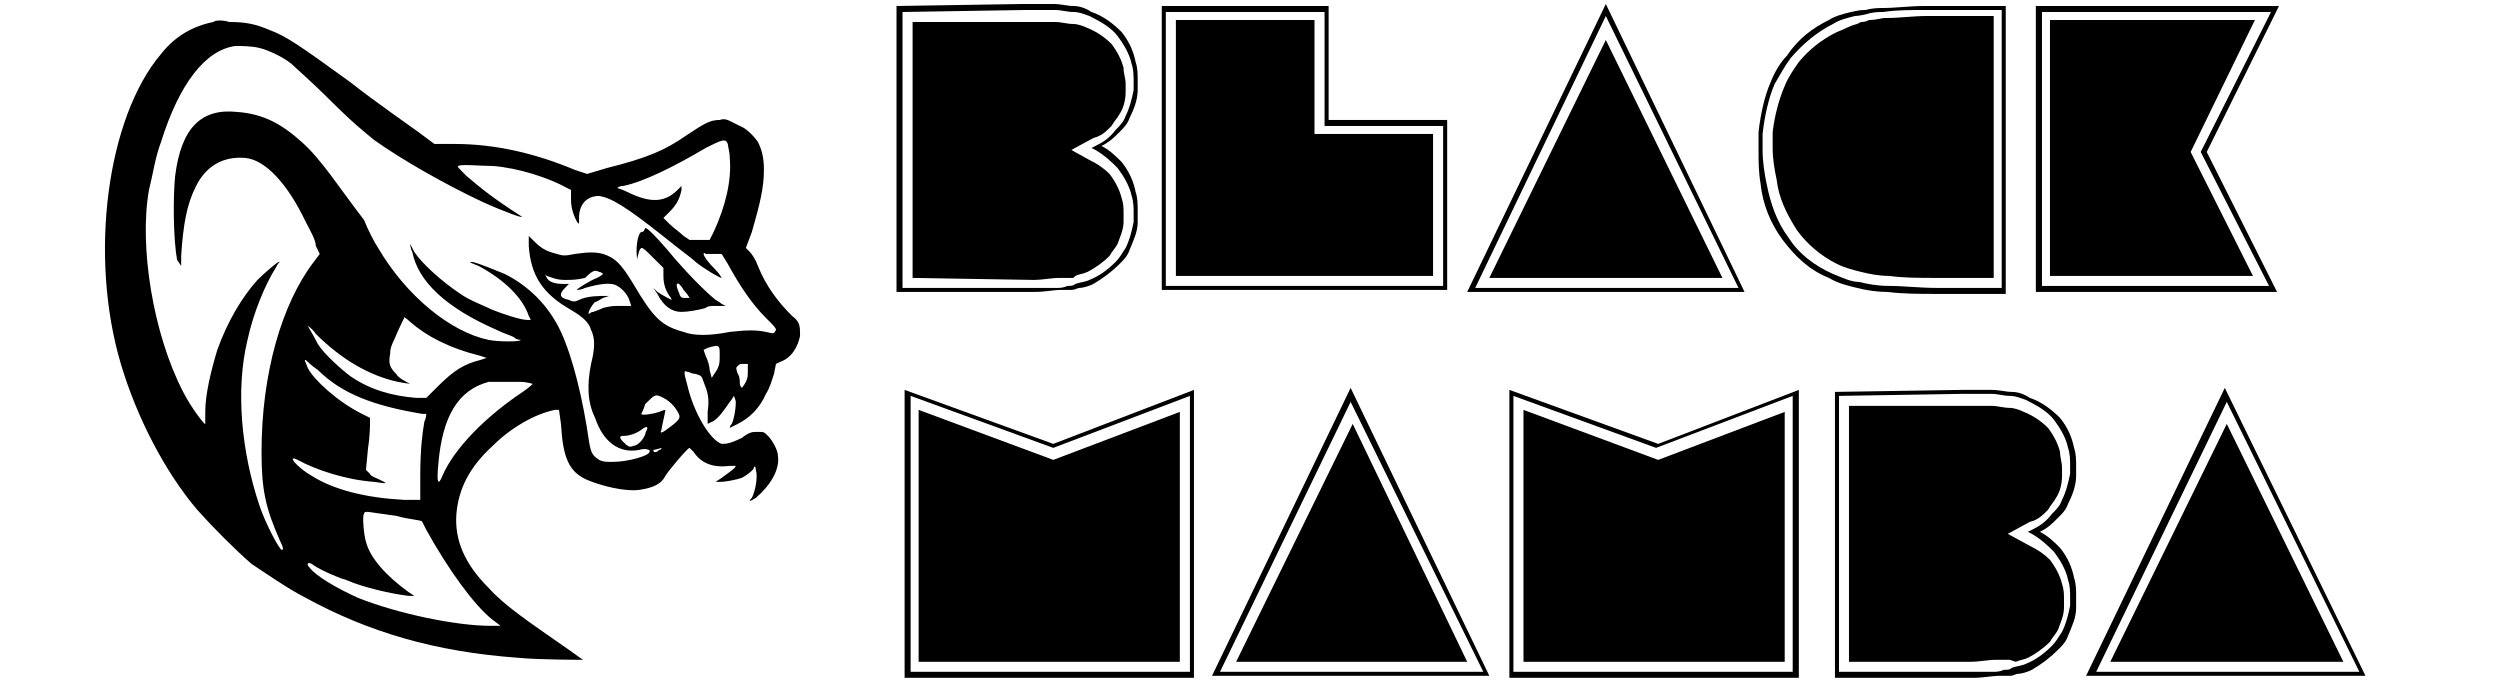<svg width="242" height="66" xmlns="http://www.w3.org/2000/svg" xmlns:xlink="http://www.w3.org/1999/xlink" xml:space="preserve" overflow="hidden"><defs><clipPath id="clip0"><rect x="519" y="327" width="242" height="66"/></clipPath></defs><g clip-path="url(#clip0)" transform="translate(-519 -327)"><path d="M1261.81 693.887 1234.32 693.887 1234.32 666.404 1250.39 666.404 1250.39 677.436 1261.81 677.436 1261.81 693.887ZM1234.71 693.501 1261.42 693.501 1261.42 678.018 1250 678.018 1250 666.984 1234.71 666.984 1234.71 693.501ZM1260.45 692.534 1235.68 692.534 1235.68 667.759 1249.03 667.759 1249.03 678.791 1260.45 678.791 1260.45 692.534Z" transform="matrix(1.005 0 0 1 -609.032 -338.824)"/><path d="M1290.45 694.081 1263.74 694.081 1277.09 666.21 1290.45 694.081ZM1264.51 693.695 1289.87 693.695 1277.09 667.373 1264.51 693.695ZM1288.32 692.726 1265.87 692.726 1277.09 669.694 1288.32 692.726Z" transform="matrix(1.005 0 0 1 -609.032 -338.824)"/><path d="M1315.61 694.275 1309.03 694.275C1307.29 694.275 1305.74 694.275 1304.19 694.081 1303.03 694.081 1302.06 693.887 1301.29 693.695 1300.51 693.501 1299.55 693.307 1298.58 692.726 1296.64 691.952 1295.29 690.597 1294.13 689.05 1292.97 687.501 1292.19 685.565 1292 683.63 1291.8 682.469 1291.8 681.5 1291.8 680.34 1291.8 679.759 1291.8 679.179 1291.8 678.598 1292 676.855 1292.38 675.114 1292.97 673.759 1293.35 672.79 1293.93 671.824 1294.51 671.243 1295.68 669.5 1297.03 668.533 1298.58 667.759 1299.16 667.373 1299.93 667.178 1300.71 666.984 1300.9 666.984 1301.29 666.792 1302.06 666.792 1302.84 666.598 1303.42 666.598 1303.8 666.598 1304.97 666.598 1306.32 666.404 1307.87 666.404L1315.61 666.404 1315.61 679.371 1315.61 694.275ZM1307.87 666.792C1306.32 666.792 1305.16 666.792 1303.8 666.984 1303.42 666.984 1302.84 666.984 1302.26 667.178 1301.48 667.373 1301.09 667.373 1301.09 667.373L1301.09 667.373C1300.32 667.565 1299.55 667.759 1298.97 668.145 1297.42 668.92 1296.06 670.082 1294.9 671.437 1294.32 672.21 1293.93 672.984 1293.35 673.953 1292.77 675.308 1292.38 677.049 1292.19 678.791 1292.19 679.371 1292.19 679.953 1292.19 680.34 1292.19 681.5 1292.38 682.661 1292.58 683.63 1292.97 685.565 1293.55 687.306 1294.71 688.856 1295.68 690.405 1297.22 691.565 1298.97 692.34 1299.93 692.726 1300.71 693.115 1301.48 693.115 1302.26 693.307 1303.22 693.501 1304.39 693.501 1305.74 693.501 1307.29 693.695 1309.03 693.695L1315.22 693.695 1315.22 679.179 1315.22 666.792 1307.87 666.792ZM1314.26 692.726 1309.03 692.726C1307.29 692.726 1305.74 692.726 1304.39 692.534 1303.42 692.534 1302.45 692.34 1301.68 692.146 1300.9 691.952 1300.13 691.76 1299.35 691.371 1297.8 690.597 1296.45 689.436 1295.48 688.081 1294.51 686.534 1293.74 684.985 1293.55 683.244 1293.35 682.275 1293.16 681.308 1293.16 680.146 1293.16 679.565 1293.16 679.179 1293.16 678.598 1293.35 677.049 1293.74 675.5 1294.32 674.145 1294.71 673.179 1295.29 672.404 1295.68 671.824 1296.64 670.663 1297.8 669.694 1299.35 668.92 1299.93 668.728 1300.51 668.339 1301.29 668.145L1301.68 667.953C1301.87 667.953 1302.06 667.953 1302.45 667.759 1303.22 667.759 1303.61 667.565 1304 667.565L1304.19 667.565C1305.35 667.565 1306.71 667.373 1308.06 667.373L1314.45 667.373 1314.45 678.985 1314.45 692.726Z" transform="matrix(1.005 0 0 1 -609.032 -338.824)"/><path d="M1341.74 694.081 1318.51 694.081 1318.51 666.404 1341.93 666.404 1334.97 680.534 1341.74 694.081ZM1318.9 693.501 1340.97 693.501 1334.39 680.534 1341.16 666.984 1319.1 666.984 1319.1 693.501ZM1339.42 692.534 1319.87 692.534 1319.87 667.759 1339.61 667.759 1333.42 680.534 1339.42 692.534Z" transform="matrix(1.005 0 0 1 -609.032 -338.824)"/><path d="M1265.87 731.243 1239.16 731.243 1252.51 703.372 1265.87 731.243ZM1239.93 730.855 1265.29 730.855 1252.51 704.727 1239.93 730.855ZM1263.74 729.888 1241.48 729.888 1252.71 706.856 1263.74 729.888Z" transform="matrix(1.005 0 0 1 -609.032 -338.824)"/><path d="M1295.68 731.437 1267.8 731.437 1267.8 703.566 1282.13 708.791 1295.68 703.566 1295.68 731.437ZM1268.19 730.855 1295.09 730.855 1295.09 704.146 1281.93 709.178 1268.19 704.146 1268.19 730.855ZM1294.32 729.888 1269.16 729.888 1269.16 705.501 1282.13 710.341 1294.32 705.695 1294.32 729.888Z" transform="matrix(1.005 0 0 1 -609.032 -338.824)"/><path d="M1237.61 731.437 1209.55 731.437 1209.55 703.566 1223.87 708.791 1237.42 703.566 1237.42 731.437ZM1210.13 730.855 1237.03 730.855 1237.03 704.146 1223.87 709.178 1210.13 704.146 1210.13 730.855ZM1236.06 729.888 1210.9 729.888 1210.9 705.501 1223.87 710.341 1236.06 705.695 1236.06 729.888Z" transform="matrix(1.005 0 0 1 -609.032 -338.824)"/><path d="M1299.16 731.437 1299.16 703.76 1311.35 703.566C1312.51 703.566 1313.48 703.566 1314.26 703.566 1315.03 703.566 1315.61 703.76 1316.19 703.76 1316.77 703.76 1317.35 703.952 1317.93 704.34 1319.1 704.727 1320.06 705.501 1320.84 706.276 1321.61 707.242 1322 708.211 1322.19 709.178 1322.39 709.758 1322.39 710.341 1322.39 711.113L1322.39 711.888C1322.39 712.856 1322 713.823 1321.61 714.598 1321.42 715.178 1321.03 715.566 1320.64 715.952 1320.06 716.533 1319.68 716.921 1318.9 717.307 1319.68 717.694 1320.26 718.276 1320.84 718.856 1321.61 719.823 1322 720.792 1322.19 721.758 1322.39 722.339 1322.39 722.919 1322.39 723.694 1322.39 723.888 1322.39 724.274 1322.39 724.663 1322.39 725.629 1322 726.404 1321.61 727.372 1321.42 727.953 1321.03 728.339 1320.64 728.727 1319.87 729.502 1319.1 730.082 1318.13 730.663 1317.74 730.855 1317.16 731.049 1316.77 731.049 1316.58 731.049 1316.39 731.243 1316 731.243 1315.42 731.243 1315.22 731.243 1315.03 731.243 1314.26 731.243 1313.48 731.437 1312.51 731.437L1299.16 731.437ZM1299.55 704.146 1299.55 730.855 1311.93 730.855C1312.9 730.855 1313.68 730.855 1314.45 730.855 1314.64 730.855 1315.03 730.855 1315.42 730.663 1315.81 730.663 1316 730.663 1316.19 730.469L1316.19 730.469C1316.77 730.274 1317.16 730.274 1317.55 730.082 1318.51 729.694 1319.29 729.114 1320.06 728.339 1320.45 727.953 1320.64 727.565 1321.03 726.984 1321.42 726.212 1321.61 725.437 1321.81 724.468 1321.81 724.082 1321.81 723.888 1321.81 723.694 1321.81 723.113 1321.81 722.533 1321.61 721.953 1321.42 720.984 1320.84 720.017 1320.26 719.243 1319.68 718.662 1319.1 718.082 1318.13 717.502L1317.74 717.307 1318.13 717.113C1318.9 716.727 1319.48 716.339 1320.06 715.566 1320.45 715.178 1320.84 714.792 1321.03 714.211 1321.42 713.437 1321.61 712.662 1321.81 711.694L1321.81 710.921C1321.81 710.341 1321.81 709.758 1321.61 709.178 1321.42 708.211 1320.84 707.242 1320.26 706.468 1319.68 705.695 1318.71 705.113 1317.55 704.533 1316.97 704.34 1316.58 704.146 1316 704.146 1315.42 704.146 1314.84 703.952 1314.26 703.952 1313.29 703.952 1312.32 703.952 1311.35 703.952L1299.55 704.146ZM1300.51 729.888 1300.51 705.113 1311.35 705.113C1312.51 705.113 1313.48 705.113 1314.26 705.113 1314.84 705.113 1315.42 705.307 1316 705.307 1316.39 705.307 1316.97 705.501 1317.35 705.695 1318.32 706.082 1319.1 706.662 1319.68 707.242 1320.26 708.017 1320.64 708.791 1320.84 709.566 1320.84 710.146 1321.03 710.533 1321.03 711.113L1321.03 711.888C1321.03 712.662 1320.84 713.437 1320.45 714.017 1320.26 714.403 1319.87 714.792 1319.68 715.178 1319.1 715.758 1318.71 716.147 1317.93 716.339L1315.81 717.502 1317.93 718.662C1318.71 719.049 1319.29 719.437 1319.87 720.017 1320.45 720.792 1320.84 721.566 1321.03 722.339 1321.22 722.919 1321.22 723.308 1321.22 723.888 1321.22 724.082 1321.22 724.468 1321.22 724.663 1321.22 725.437 1320.84 726.212 1320.64 726.792 1320.45 727.178 1320.06 727.565 1319.87 727.953 1319.29 728.533 1318.51 729.114 1317.74 729.502 1317.35 729.694 1316.97 729.694 1316.58 729.888L1316 729.694C1315.81 729.694 1315.81 729.694 1315.61 729.694 1315.22 729.694 1314.84 729.694 1314.84 729.694L1314.64 729.694C1313.87 729.694 1313.1 729.888 1312.13 729.888L1300.51 729.888Z" transform="matrix(1.005 0 0 1 -609.032 -338.824)"/><path d="M1208.77 694.081 1208.77 666.404 1220.96 666.21C1222.13 666.21 1223.09 666.21 1223.87 666.21 1224.64 666.21 1225.22 666.404 1225.8 666.404 1226.38 666.404 1226.97 666.598 1227.55 666.984 1228.71 667.373 1229.68 668.145 1230.45 668.92 1231.22 669.888 1231.61 670.855 1231.8 671.824 1232 672.404 1232 672.984 1232 673.759L1232 674.534C1232 675.5 1231.61 676.469 1231.22 677.243 1231.03 677.824 1230.64 678.21 1230.26 678.598 1229.68 679.179 1229.29 679.565 1228.51 679.953 1229.29 680.34 1229.87 680.92 1230.45 681.5 1231.22 682.469 1231.61 683.436 1231.8 684.404 1232 684.985 1232 685.565 1232 686.34 1232 686.534 1232 686.92 1232 687.306 1232 688.275 1231.61 689.05 1231.22 690.016 1231.03 690.597 1230.64 690.985 1230.26 691.371 1229.48 692.146 1228.71 692.726 1227.74 693.307 1227.35 693.501 1226.77 693.695 1226.38 693.695 1226.19 693.695 1226 693.887 1225.61 693.887 1225.03 693.887 1224.84 693.887 1224.64 693.887 1223.87 693.887 1223.09 694.081 1222.13 694.081L1208.77 694.081ZM1209.35 666.984 1209.35 693.695 1221.74 693.695C1222.71 693.695 1223.48 693.695 1224.26 693.695 1224.45 693.695 1224.84 693.695 1225.22 693.501 1225.61 693.501 1225.8 693.501 1226 693.307L1226 693.307C1226.58 693.115 1226.97 693.115 1227.35 692.92 1228.32 692.534 1229.09 691.952 1229.87 691.179 1230.26 690.791 1230.45 690.405 1230.84 689.824 1231.22 689.05 1231.42 688.275 1231.61 687.306 1231.61 686.92 1231.61 686.726 1231.61 686.534 1231.61 685.953 1231.61 685.371 1231.42 684.791 1231.22 683.824 1230.64 682.855 1230.06 682.081 1229.48 681.5 1228.9 680.92 1227.93 680.34L1227.55 680.146 1227.93 679.953C1228.71 679.565 1229.29 679.179 1229.87 678.404 1230.26 678.018 1230.64 677.63 1230.84 677.049 1231.22 676.275 1231.42 675.5 1231.61 674.534L1231.61 673.759C1231.61 673.179 1231.61 672.598 1231.42 672.018 1231.22 671.049 1230.64 670.082 1230.06 669.308 1229.48 668.533 1228.51 667.953 1227.35 667.373 1226.77 667.178 1226.38 666.984 1225.8 666.984 1225.22 666.984 1224.64 666.792 1224.06 666.792 1223.09 666.792 1222.13 666.792 1221.16 666.792L1209.35 666.984ZM1210.32 692.726 1210.32 667.953 1221.16 667.953C1222.32 667.953 1223.29 667.953 1224.06 667.953 1224.64 667.953 1225.22 668.145 1225.8 668.145 1226.19 668.145 1226.77 668.339 1227.16 668.533 1228.13 668.92 1228.9 669.5 1229.48 670.082 1230.06 670.855 1230.45 671.63 1230.64 672.404 1230.64 672.984 1230.84 673.373 1230.84 673.953L1230.84 674.728C1230.84 675.5 1230.64 676.275 1230.26 676.855 1230.06 677.243 1229.68 677.63 1229.48 678.018 1228.9 678.598 1228.51 678.985 1227.74 679.179L1225.61 680.34 1227.35 681.308C1228.13 681.695 1228.71 682.081 1229.29 682.661 1229.87 683.436 1230.26 684.21 1230.45 684.985 1230.64 685.565 1230.64 685.953 1230.64 686.534 1230.64 686.726 1230.64 687.114 1230.64 687.306 1230.64 688.081 1230.26 688.856 1230.06 689.436 1229.87 689.824 1229.48 690.211 1229.29 690.597 1228.71 691.179 1227.93 691.76 1227.16 692.146 1226.77 692.34 1226.38 692.34 1226 692.534L1225.8 692.726C1225.61 692.726 1225.61 692.726 1225.42 692.726 1225.03 692.726 1224.64 692.726 1224.64 692.726L1224.45 692.726C1223.67 692.726 1222.9 692.92 1221.93 692.92L1210.32 692.726Z" transform="matrix(1.005 0 0 1 -609.032 -338.824)"/><path d="M1350.26 731.243 1323.35 731.243 1336.71 703.372 1350.26 731.243ZM1324.32 730.855 1349.67 730.855 1336.9 704.727 1324.32 730.855ZM1348.13 729.888 1325.68 729.888 1336.9 706.856 1348.13 729.888Z" transform="matrix(1.005 0 0 1 -609.032 -338.824)"/><path d="M1142.97 667.953C1141.03 668.339 1139.29 669.308 1137.93 671.049 1132.71 677.243 1130.97 690.597 1134.06 701.05 1135.61 706.276 1138.32 711.501 1141.42 715.178 1142.97 716.921 1145.09 719.049 1146.64 720.404 1147.8 721.178 1150.32 722.919 1151.87 723.694 1157.87 726.984 1164.26 728.919 1172.39 729.502 1174.32 729.694 1178.58 729.694 1178.58 729.694 1178.58 729.694 1178 729.308 1177.22 728.727 1173.35 726.017 1171.03 724.468 1169.48 722.727 1167.16 720.404 1166.19 718.082 1166.38 715.566 1166.58 713.243 1167.55 711.113 1169.87 708.986 1171.61 707.242 1173.93 705.887 1175.87 705.501L1176.26 705.501 1176.45 706.856C1176.64 710.146 1177.22 711.501 1178.97 712.276 1180.32 712.856 1182.64 713.437 1184 713.243 1185.35 713.048 1186.13 712.662 1186.51 711.888 1186.71 711.501 1188.64 709.178 1188.84 709.178 1188.84 709.178 1189.03 709.372 1189.22 709.566 1190 710.727 1191.16 711.113 1192.71 710.921 1193.1 710.921 1193.29 710.921 1193.29 710.921 1193.29 711.113 1192.71 711.501 1191.93 712.082L1191.35 712.468 1191.74 712.468C1192.32 712.468 1193.29 712.276 1193.87 712.082 1194.26 711.888 1195.03 711.307 1195.03 711.113 1195.03 710.921 1195.22 710.921 1195.22 711.307 1195.42 711.888 1195.22 713.243 1194.84 714.017 1194.45 714.403 1194.64 714.403 1195.22 714.017 1196.58 712.856 1197.55 711.307 1197.35 709.952 1197.35 709.372 1196.77 708.403 1196.39 708.017 1196 707.631 1196 707.631 1195.42 707.631 1194.84 707.631 1194.64 707.631 1193.87 708.211 1192.71 708.791 1192.32 708.791 1191.93 708.791 1190.77 708.403 1189.22 705.695 1188.64 703.178 1188.26 701.823 1188.26 701.63 1188.64 701.823 1188.84 701.823 1189.03 702.017 1189.42 702.017 1190 702.211 1190 702.211 1190.19 702.791 1190.58 703.76 1190.77 704.34 1190.58 705.695L1190.58 706.856 1190.97 706.662C1191.55 706.468 1192.32 705.307 1192.71 704.727 1192.9 704.533 1193.1 704.146 1193.1 704.146 1193.1 704.146 1193.29 704.533 1193.29 704.727 1193.29 705.501 1193.1 706.468 1192.9 706.856 1192.71 707.05 1192.71 707.242 1192.71 707.242 1192.71 707.242 1193.1 707.05 1193.48 706.856 1194.64 706.276 1195.61 705.307 1196.19 703.952 1196.58 703.372 1196.77 702.597 1196.97 702.017L1197.16 701.05 1197.55 700.856C1198.71 700.47 1199.29 699.307 1199.48 698.34 1199.48 697.372 1199.48 696.985 1198.71 696.405 1197.35 695.05 1196.19 693.501 1195.42 691.565 1195.22 690.985 1194.84 690.405 1194.64 690.211L1194.26 689.824 1194.84 688.275C1195.61 685.565 1196 684.016 1196 682.275 1196 681.114 1195.81 680.34 1195.42 679.565 1195.03 678.985 1194.26 678.21 1193.68 678.018 1192.52 677.436 1192.32 677.243 1191.74 677.436 1190.77 677.436 1190.19 677.824 1188.45 678.985 1186.51 680.34 1184.77 681.114 1180.9 682.081L1178.97 682.661 1177.8 682.275C1174.13 680.726 1170.26 679.759 1166.19 679.759L1164.26 679.759 1162.71 678.598C1161.93 678.018 1158.84 675.888 1156.13 673.759 1151.09 670.082 1149.93 669.308 1148.38 668.728 1147.03 668.145 1146.06 667.953 1144.51 667.953 1143.93 667.759 1143.16 667.759 1142.97 667.953ZM1147.42 670.469C1148.19 670.663 1149.55 671.243 1150.51 672.018 1150.9 672.404 1152.45 673.759 1153.8 675.114 1156.51 677.824 1157.29 678.404 1158.45 679.371 1161.16 681.308 1165.22 683.63 1168.9 685.371 1171.03 686.34 1173.16 687.114 1172.58 686.726 1169.87 684.985 1168.71 684.016 1167.35 682.855 1166.58 682.081 1166.38 681.889 1166.58 681.889 1166.77 681.695 1168.71 681.889 1169.87 681.889 1172.39 682.081 1175.29 683.049 1177.03 684.016L1177.42 684.21 1177.42 685.179C1177.42 686.146 1177.8 686.92 1178 687.306L1178.19 687.501 1178.19 686.92C1178.19 685.565 1178.97 684.791 1180.13 684.791 1181.29 684.985 1182.64 685.759 1186.51 688.856 1187.68 689.824 1189.03 690.791 1189.42 691.179 1190.39 691.952 1191.74 692.726 1191.93 692.726 1191.93 692.726 1191.74 692.34 1191.35 691.952 1190.58 691.179 1190.19 690.597 1190.19 690.405 1190.19 690.405 1190.19 690.211 1190.39 690.405 1190.58 690.405 1190.97 690.405 1191.35 690.405L1191.93 690.405 1192.52 691.371C1193.68 693.501 1194.84 695.242 1196.19 696.597 1196.97 697.372 1197.16 697.566 1197.16 697.76 1196.97 698.146 1196.97 698.146 1196.19 697.952 1195.22 697.76 1194.45 697.76 1192.71 697.952 1190.77 698.34 1189.22 698.34 1188.26 697.952 1186.13 697.372 1185.35 696.597 1183.42 693.307 1182.26 691.371 1181.68 690.791 1180.51 690.405 1179.74 690.211 1179.16 690.211 1177.8 690.405 1176.84 690.597 1176.64 690.597 1176.06 690.405 1175.29 690.211 1174.71 690.016 1173.93 689.244L1173.35 688.661 1173.35 689.63C1173.55 692.534 1174.71 694.275 1177.42 695.824 1178.39 696.405 1179.16 696.985 1179.35 697.76 1179.74 698.532 1179.74 699.501 1179.35 701.05 1178.97 702.985 1178.97 704.727 1179.74 706.276 1180.51 708.597 1182.06 709.758 1184 709.372 1184.58 709.178 1185.16 709.372 1184.97 709.566 1184.97 709.952 1182.84 710.533 1181.48 710.533 1180.71 710.533 1180.51 710.533 1180.13 710.341 1179.55 709.952 1179.35 709.758 1179.16 708.597 1178.58 704.533 1177.61 700.47 1176.45 697.952 1175.29 695.436 1173.35 693.501 1171.03 692.34 1170.06 691.952 1168.71 691.371 1167.93 691.179 1167.55 691.179 1167.55 691.179 1168.51 691.565 1171.03 692.92 1172.77 694.662 1173.35 696.405L1173.55 696.791 1173.16 696.791C1172.58 696.791 1170.84 696.211 1169.87 695.824 1169.09 695.436 1167.55 694.856 1166.77 694.275 1165.03 693.115 1163.09 691.371 1162.32 690.211 1162.13 689.824 1161.93 689.436 1161.93 689.436 1161.93 689.436 1161.93 689.824 1162.13 690.211 1162.71 693.115 1165.42 695.63 1170.26 697.76 1171.03 698.146 1171.8 698.34 1172 698.532 1172.19 698.727 1172.58 698.727 1172.58 698.727 1172.58 698.921 1170.45 698.921 1169.48 698.727 1165.8 697.952 1161.55 694.469 1158.84 689.824 1158.45 689.244 1157.87 688.081 1157.48 687.114 1154.96 683.824 1153.42 681.308 1151.48 679.565 1149.55 677.824 1147.8 676.855 1145.29 676.663 1141.8 676.275 1139.87 678.21 1139.29 682.855 1139.09 684.791 1139.09 688.856 1139.48 690.985L1139.87 691.565 1139.87 690.597C1140.06 687.501 1140.45 685.565 1141.22 684.016 1142.19 681.889 1143.93 680.92 1146.06 681.114 1148 681.308 1150.13 683.63 1151.87 687.306 1152.26 688.081 1152.84 689.05 1152.84 689.63L1153.22 690.405 1152.64 691.179C1149.55 695.242 1147.61 702.017 1147.61 709.566 1147.61 713.243 1148 714.986 1149.35 718.082 1149.74 718.856 1149.74 719.049 1149.55 719.049 1149.35 719.049 1148 716.533 1147.42 714.792 1145.67 709.566 1145.09 703.566 1146.26 698.727 1146.84 696.017 1148 693.307 1148.97 691.76 1149.16 691.371 1149.35 691.179 1149.35 691.179 1149.35 690.985 1148 692.146 1147.22 692.92 1145.67 694.662 1144.32 696.985 1143.35 699.695 1142.77 701.63 1142.19 703.952 1142.19 705.695 1142.19 706.276 1142.19 706.662 1142.19 706.856 1142.19 707.05 1140.84 705.307 1140.06 703.76 1137.16 698.146 1135.8 689.63 1136.77 684.21 1137.16 682.661 1137.35 681.114 1137.93 679.565 1139.68 673.953 1142.19 670.663 1145.09 670.275 1145.67 670.275 1146.64 670.275 1147.42 670.469ZM1192.52 679.759C1192.52 679.953 1192.71 680.534 1192.71 681.114 1192.9 683.244 1192.32 685.759 1191.16 688.275L1190.77 689.05 1189.81 689.05 1188.84 689.05 1188.26 688.661C1187.87 688.275 1187.29 687.889 1186.9 687.501L1186.32 686.92 1186.9 686.34C1187.48 685.759 1187.87 685.179 1188.06 684.21 1188.06 684.016 1188.06 683.824 1188.06 683.824 1188.06 683.824 1187.87 684.016 1187.68 684.21 1186.51 685.371 1185.16 685.565 1182.84 684.404 1182.45 684.21 1181.87 684.016 1181.87 684.016 1181.87 684.016 1182.06 683.824 1182.45 683.824 1184.39 683.436 1187.48 681.889 1190.39 680.146 1191.93 679.371 1192.32 679.179 1192.52 679.759ZM1180.13 692.146C1180.32 692.146 1180.51 692.34 1180.51 692.34 1180.51 692.34 1180.32 692.534 1179.93 692.726 1179.35 692.92 1177.8 693.887 1178 693.887 1178 693.887 1178.39 693.887 1178.77 693.695 1180.13 693.307 1181.29 693.115 1181.87 693.501 1182.26 693.695 1182.84 694.275 1183.03 694.856L1183.22 695.436 1182.26 695.436C1181.48 695.436 1181.29 695.436 1180.51 695.63 1180.13 695.824 1179.55 696.017 1179.55 696.017 1179.35 696.017 1179.16 696.211 1179.16 696.211 1178.97 696.211 1179.35 695.436 1179.74 695.05 1179.93 695.05 1180.13 694.856 1180.51 694.662L1181.1 694.469 1180.71 694.469C1180.13 694.469 1178.97 694.469 1178.19 694.856 1177.8 695.05 1177.61 695.05 1177.22 694.856 1176.26 694.662 1176.26 694.275 1176.84 693.695L1177.22 693.307 1176.64 693.307C1175.87 693.307 1175.29 693.115 1175.09 692.726 1174.9 692.34 1174.9 692.34 1175.09 692.534 1175.68 692.726 1176.06 692.92 1176.84 692.92 1177.42 692.92 1178 692.92 1178.77 692.726 1179.55 691.952 1179.74 691.952 1180.13 692.146ZM1161.93 696.985C1163.48 698.34 1165.61 699.501 1168.71 700.275L1169.29 700.47 1168.71 700.662C1167.16 701.05 1166.19 701.63 1164.64 703.178L1163.48 704.34 1162.51 704.34C1160.19 704.146 1158.06 703.566 1156.13 702.211 1155.35 701.63 1153.61 700.081 1153.03 699.115 1152.64 698.34 1152.06 697.372 1152.06 697.372 1152.06 697.372 1152.45 697.566 1152.84 698.146 1155.35 700.662 1158.06 702.211 1160.77 702.791 1161.74 702.985 1162.13 702.985 1161.93 702.985 1161.55 702.791 1160.77 702.405 1160.58 702.017 1160 701.436 1159.8 701.05 1160 700.081 1160 699.501 1160.19 699.115 1160.38 698.727 1160.77 697.76 1161.35 696.597 1161.35 696.597 1161.16 696.405 1161.55 696.597 1161.93 696.985ZM1191.55 699.307C1191.74 699.501 1191.74 699.501 1191.74 700.275 1191.74 700.856 1191.74 701.242 1191.35 701.823L1190.97 702.405 1190.77 701.63C1190.77 701.242 1190.58 700.662 1190.39 700.275L1190.19 699.695 1190.58 699.501C1191.16 699.307 1191.35 699.307 1191.55 699.307ZM1153.03 701.63C1155.35 703.952 1158.45 705.113 1163.09 705.887 1163.29 705.887 1163.48 705.887 1163.48 705.887 1163.48 705.887 1163.48 706.276 1163.29 706.662 1163.09 707.823 1162.9 709.372 1162.9 711.888L1162.9 714.211 1161.35 714.211C1157.67 714.017 1154.58 713.243 1152.45 711.888 1151.09 711.113 1149.93 709.758 1151.09 710.341 1152.84 711.307 1155.74 712.276 1158.45 712.468 1159.8 712.662 1159.8 712.662 1159.03 712.276 1158.64 712.082 1158.06 711.888 1158.06 711.694L1157.67 711.307 1157.87 709.178C1158.06 708.017 1158.06 706.856 1158.06 706.662L1158.06 706.276 1157.29 705.887C1154.96 704.727 1152.64 702.597 1152.06 701.436 1151.87 700.856 1151.67 700.662 1151.87 700.662 1152.06 700.856 1152.45 701.242 1153.03 701.63ZM1194.45 701.63C1194.45 702.211 1194.45 702.405 1194.26 702.791 1194.06 703.178 1193.87 703.372 1193.87 703.372 1193.87 703.372 1193.68 703.178 1193.68 702.985 1193.68 702.791 1193.68 702.211 1193.48 702.017 1193.29 701.436 1193.29 701.436 1193.48 701.242 1193.68 701.05 1193.68 701.05 1194.06 701.05L1194.45 701.05 1194.45 701.63ZM1172.58 702.791C1173.16 702.791 1173.74 702.985 1173.74 702.985 1173.74 702.985 1173.35 703.372 1172.77 703.76 1169.29 706.082 1166.19 709.178 1165.03 711.888 1164.64 712.856 1164.45 712.662 1164.64 710.727 1165.03 706.082 1166.58 703.566 1169.48 702.791 1170.26 702.791 1171.03 702.791 1172.58 702.791ZM1186.32 704.34C1187.1 704.727 1187.68 705.501 1187.87 706.082 1187.87 706.276 1187.87 706.468 1187.1 707.05 1186.13 707.823 1185.93 707.823 1186.13 707.437 1186.13 707.242 1186.51 705.695 1186.51 705.501 1186.51 705.501 1186.32 705.501 1185.93 705.695 1185.35 705.887 1184.19 706.082 1184.19 705.887 1184.19 705.887 1184.39 705.501 1184.58 704.921 1185.55 703.952 1185.55 703.952 1186.32 704.34ZM1184.58 707.823C1184.39 708.403 1183.81 708.986 1183.42 708.986 1183.03 709.178 1182.84 708.986 1182.45 708.597 1182.06 708.211 1182.06 708.017 1182.45 708.017 1183.03 708.017 1183.61 707.823 1184.19 707.437 1184.39 707.242 1184.77 707.05 1184.77 707.242 1184.77 707.437 1184.58 707.631 1184.58 707.823ZM1186.13 709.178C1186.13 709.178 1186.13 709.372 1185.93 709.372 1185.74 709.566 1185.35 709.758 1185.35 709.372 1185.55 709.372 1186.13 709.178 1186.13 709.178ZM1160.58 715.758C1161.93 716.147 1163.09 716.147 1163.09 716.339 1163.09 716.339 1163.29 716.727 1163.48 717.113 1165.61 720.984 1168.13 724.468 1169.87 725.823L1170.64 726.404 1169.68 726.404C1166.38 726.404 1160.77 725.243 1156.9 723.694 1154.77 722.727 1152.84 721.566 1152.26 720.792 1151.87 720.404 1152.06 720.211 1152.45 720.404 1152.84 720.792 1154.96 721.758 1155.74 721.953 1157.48 722.727 1160.19 723.308 1161.74 723.502L1162.32 723.502 1161.74 723.113C1159.61 721.566 1158.06 719.823 1157.67 718.276 1157.48 717.694 1157.29 715.758 1157.48 715.566 1157.48 715.372 1157.67 715.372 1157.87 715.372 1157.87 715.372 1159.22 715.566 1160.58 715.758Z" transform="matrix(1.005 0 0 1 -609.032 -338.824)"/><path d="M1184.19 688.275C1183.81 688.469 1183.61 690.016 1183.81 690.985L1183.81 691.179 1183.81 690.791C1184 690.016 1184 690.016 1184.19 689.824 1184.39 689.824 1184.58 690.016 1185.35 690.791L1186.32 691.76 1186.32 692.534C1186.32 693.307 1186.51 693.887 1186.9 694.469 1187.1 694.662 1187.1 694.856 1187.1 694.856 1187.1 694.856 1186.32 694.469 1185.74 694.081L1185.35 693.695 1185.74 694.275C1186.32 695.436 1187.1 696.017 1188.06 696.017 1188.64 696.017 1189.81 695.824 1190.39 695.63 1190.58 695.436 1190.97 695.436 1191.55 695.436L1192.32 695.436 1191.93 695.242C1191.74 695.05 1191.35 694.856 1191.35 694.856 1190.39 694.081 1188.45 692.146 1186.71 690.016 1185.55 688.661 1184.77 687.889 1184.58 687.889 1184.39 688.275 1184.39 688.275 1184.19 688.275ZM1188.26 693.887C1188.64 694.275 1188.84 694.662 1188.84 694.662 1188.84 694.662 1188.45 694.662 1188.26 694.662 1188.06 694.662 1187.87 694.469 1187.87 694.275 1187.68 693.887 1187.48 693.307 1187.68 693.307 1187.68 693.115 1188.06 693.501 1188.26 693.887Z" transform="matrix(1.005 0 0 1 -609.032 -338.824)"/></g></svg>
